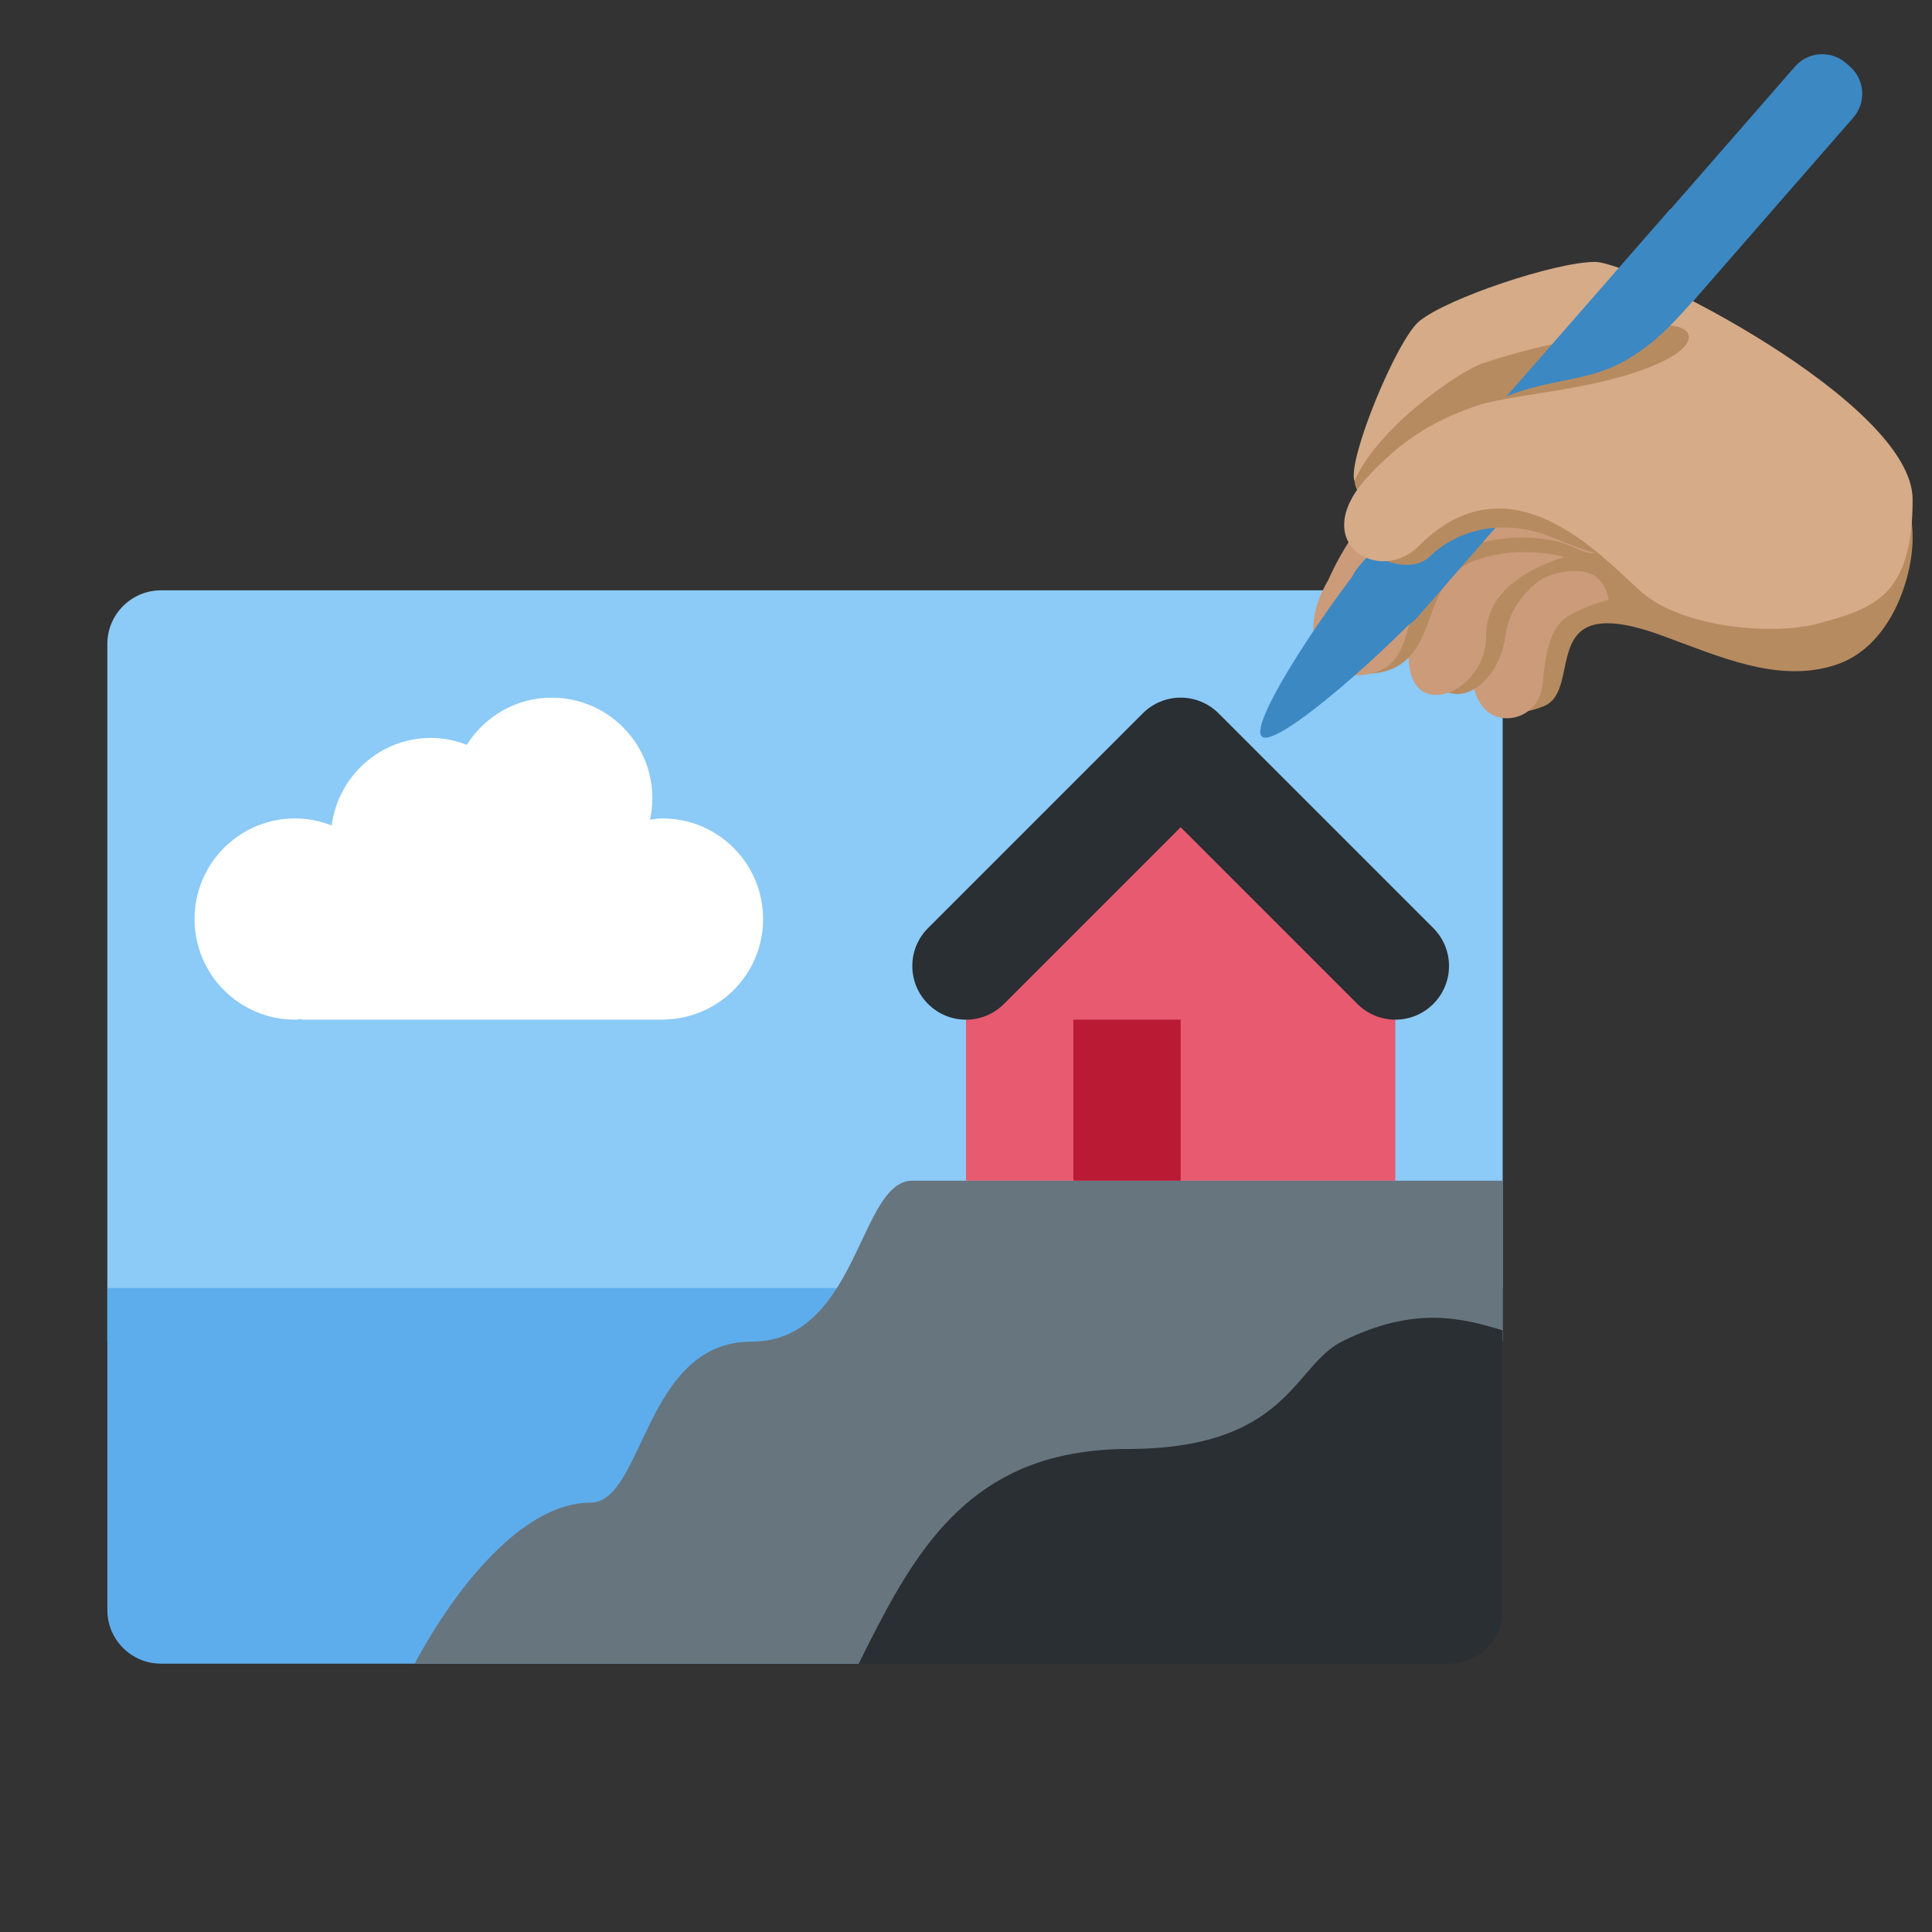 <svg viewBox="0 0 36 36" fill="none" xmlns="http://www.w3.org/2000/svg">
<rect x="0" y="0" width="36" height="36" fill="#333333" stroke="none"/>
<path d="M28 25V12C28 11.448 27.553 11 27 11H3C2.448 11 2 11.448 2 12V25H28Z" fill="#8CCAF7"/>
<path d="M3 31H16V24H2V30C2 30.553 2.448 31 3 31Z" fill="#5DADEC"/>
<path d="M16 24V31H27C27.553 31 28 30.553 28 30V24H16Z" fill="#292F33"/>
<path d="M17 22C16.387 22 16.148 23.127 15.595 24C15.246 24.55 14.773 25 14 25C12 25 12 28 11 28C9.744 28 8.488 29.578 7.727 31H16C16.879 29.242 17.761 27.486 20 27.087C20.307 27.032 20.638 27 21 27C24 27 24.106 25.447 25 25C26.358 24.321 27.251 24.563 28 24.789V22H17Z" fill="#67757F"/>
<path d="M22 14L18 18V22H26V18L22 14Z" fill="#E75A70"/>
<path d="M26 19C25.744 19 25.488 18.902 25.293 18.707L22 15.414L18.707 18.707C18.316 19.098 17.684 19.098 17.293 18.707C16.902 18.316 16.902 17.684 17.293 17.293L21.293 13.293C21.684 12.902 22.316 12.902 22.707 13.293L26.707 17.293C27.098 17.684 27.098 18.316 26.707 18.707C26.512 18.902 26.256 19 26 19Z" fill="#292F33"/>
<path d="M20 19H22V22H20V19Z" fill="#BB1A34"/>
<path d="M14.219 17.125C14.219 16.089 13.38 15.25 12.344 15.25C12.265 15.25 12.189 15.264 12.112 15.273C12.14 15.144 12.156 15.012 12.156 14.875C12.156 13.839 11.317 13 10.281 13C9.613 13 9.03 13.352 8.698 13.878C8.49 13.798 8.267 13.75 8.031 13.75C7.079 13.75 6.301 14.463 6.18 15.382C5.969 15.299 5.741 15.25 5.5 15.25C4.464 15.25 3.625 16.089 3.625 17.125C3.625 18.161 4.464 19 5.5 19C5.541 19 5.58 18.99 5.621 18.988L5.625 19H12.375V18.997C13.396 18.98 14.219 18.15 14.219 17.125Z" fill="white"/>
<path d="M25.24 8.815C25.212 9.148 25.356 9.247 25.582 9.406C25.805 9.562 27.164 8.37 27.609 8.189C28.053 8.008 32.226 7.124 32.045 6.317C31.864 5.511 30.604 5.391 29.632 5.556C28.661 5.721 26.802 6.575 26.259 7.036C25.715 7.497 25.24 8.815 25.24 8.815ZM28.354 9.355C28.354 9.355 27.069 9.772 27.069 10.856C27.069 11.939 27.382 12.55 27.53 12.847C27.678 13.143 28.139 13.43 28.777 13.154C29.518 12.833 28.6 10.986 30.944 11.834C32.018 12.222 33.132 12.747 34.215 12.386C35.243 12.043 35.639 10.75 35.639 10.028C35.639 8.549 34.556 8.944 34.194 9.306C33.833 9.667 30.944 10.389 30.583 10.389C30.222 10.389 28.354 9.355 28.354 9.355Z" fill="#B78B60"/>
<path d="M29.974 11.179C29.974 11.179 29.93 10.704 29.477 10.649C29.105 10.603 28.518 10.728 28.213 11.337C27.909 11.946 27.367 11.845 27.39 12.352C27.412 12.86 27.57 13.255 27.897 13.357C28.225 13.458 28.688 13.278 28.744 12.736C28.8 12.194 28.868 11.698 29.218 11.483C29.568 11.269 29.974 11.179 29.974 11.179Z" fill="#CC9B7A"/>
<path d="M29.5 10.389C29.5 10.389 29.139 10.028 28.417 10.028C27.695 10.028 26.01 10.798 26.521 12.33C26.882 13.413 27.909 12.905 28.056 11.833C28.203 10.76 29.5 10.389 29.5 10.389Z" fill="#B78B60"/>
<path d="M29.139 10.389C29.139 10.389 28.778 10.028 28.055 10.028C27.333 10.028 26.291 10.58 26.25 12.194C26.216 13.515 27.706 12.917 27.694 11.833C27.683 10.75 29.139 10.389 29.139 10.389Z" fill="#CC9B7A"/>
<path d="M24.805 10.75C24.805 11.941 24.971 12.659 25.682 12.536C26.863 12.334 26.415 10.87 27.448 10.459C28.198 10.16 29.29 10.231 30.344 10.857C31.038 11.269 30.583 9.667 29.861 9.306C29.139 8.944 26.972 9.306 26.611 9.306C26.25 9.306 24.805 10.75 24.805 10.75Z" fill="#B78B60"/>
<path d="M24.748 10.813C24.174 11.775 24.523 12.77 25.528 12.556C26.5 12.348 26.013 11.086 26.972 10.389C27.51 9.998 28.669 9.867 29.391 10.228C30.113 10.589 30.222 9.667 29.5 9.306C28.778 8.944 26.416 9.297 26.056 9.319C25.366 9.362 24.748 10.813 24.748 10.813Z" fill="#CC9B7A"/>
<path d="M26.401 11.513C26.156 11.794 25.729 11.824 25.448 11.578L25.377 11.517C25.096 11.271 25.067 10.845 25.312 10.564L33.446 1.241C33.691 0.96 34.117 0.931 34.398 1.176L34.469 1.238C34.75 1.483 34.779 1.91 34.534 2.191L26.401 11.513Z" fill="#3B88C3"/>
<path d="M26.788 11.07C25.936 12.047 23.786 13.962 23.514 13.725C23.242 13.488 24.848 11.098 25.7 10.121C26.552 9.143 26.299 9.925 26.6 10.187C26.9 10.45 27.64 10.094 26.788 11.07Z" fill="#3B88C3"/>
<path d="M25.409 10.037C25.409 10.398 26.284 10.729 26.645 10.368C27.006 10.007 27.851 9.563 28.963 10.028C31.564 11.115 30.583 9.667 29.5 9.306C28.417 8.944 26.611 9.306 26.25 9.306C25.889 9.306 25.409 10.037 25.409 10.037Z" fill="#B78B60"/>
<path d="M25.237 8.96C25.108 8.558 26.027 6.331 26.444 5.987C26.968 5.553 28.996 4.88 29.718 4.88C30.441 4.88 35.639 7.5 35.639 9.306C35.639 11.111 34.917 11.337 33.879 11.619C33.048 11.845 31.309 11.706 30.549 10.998C29.884 10.378 29.421 9.949 28.778 9.667C27.585 9.144 26.791 9.82 26.43 10.181C25.707 10.903 24.347 10.123 25.482 8.888C26.294 8.004 27.009 7.728 27.695 7.5C29.861 6.778 31.306 6.778 30.583 6.056C30.328 5.8 30.189 6.18 29.834 6.245C29.119 6.375 28.55 6.463 27.607 6.777C27.282 6.885 25.74 7.868 25.237 8.96Z" fill="#D5AB88"/>
<path d="M27.765 6.877C28.149 6.737 29.824 6.432 30.696 6.13C31.399 5.886 32.017 6.36 30.681 6.863C29.392 7.348 28.053 7.308 27.076 7.696C26.706 7.842 26.386 7.38 27.765 6.877Z" fill="#B78B60"/>
<path d="M31.12 3.897C31.12 3.897 28.98 6.351 28.07 7.386C28.884 7.051 29.613 7.115 30.308 6.706C31.004 6.296 31.322 5.86 32.378 4.649C32.77 4.2 31.12 3.897 31.12 3.897Z" fill="#3B88C3"/>
</svg>
